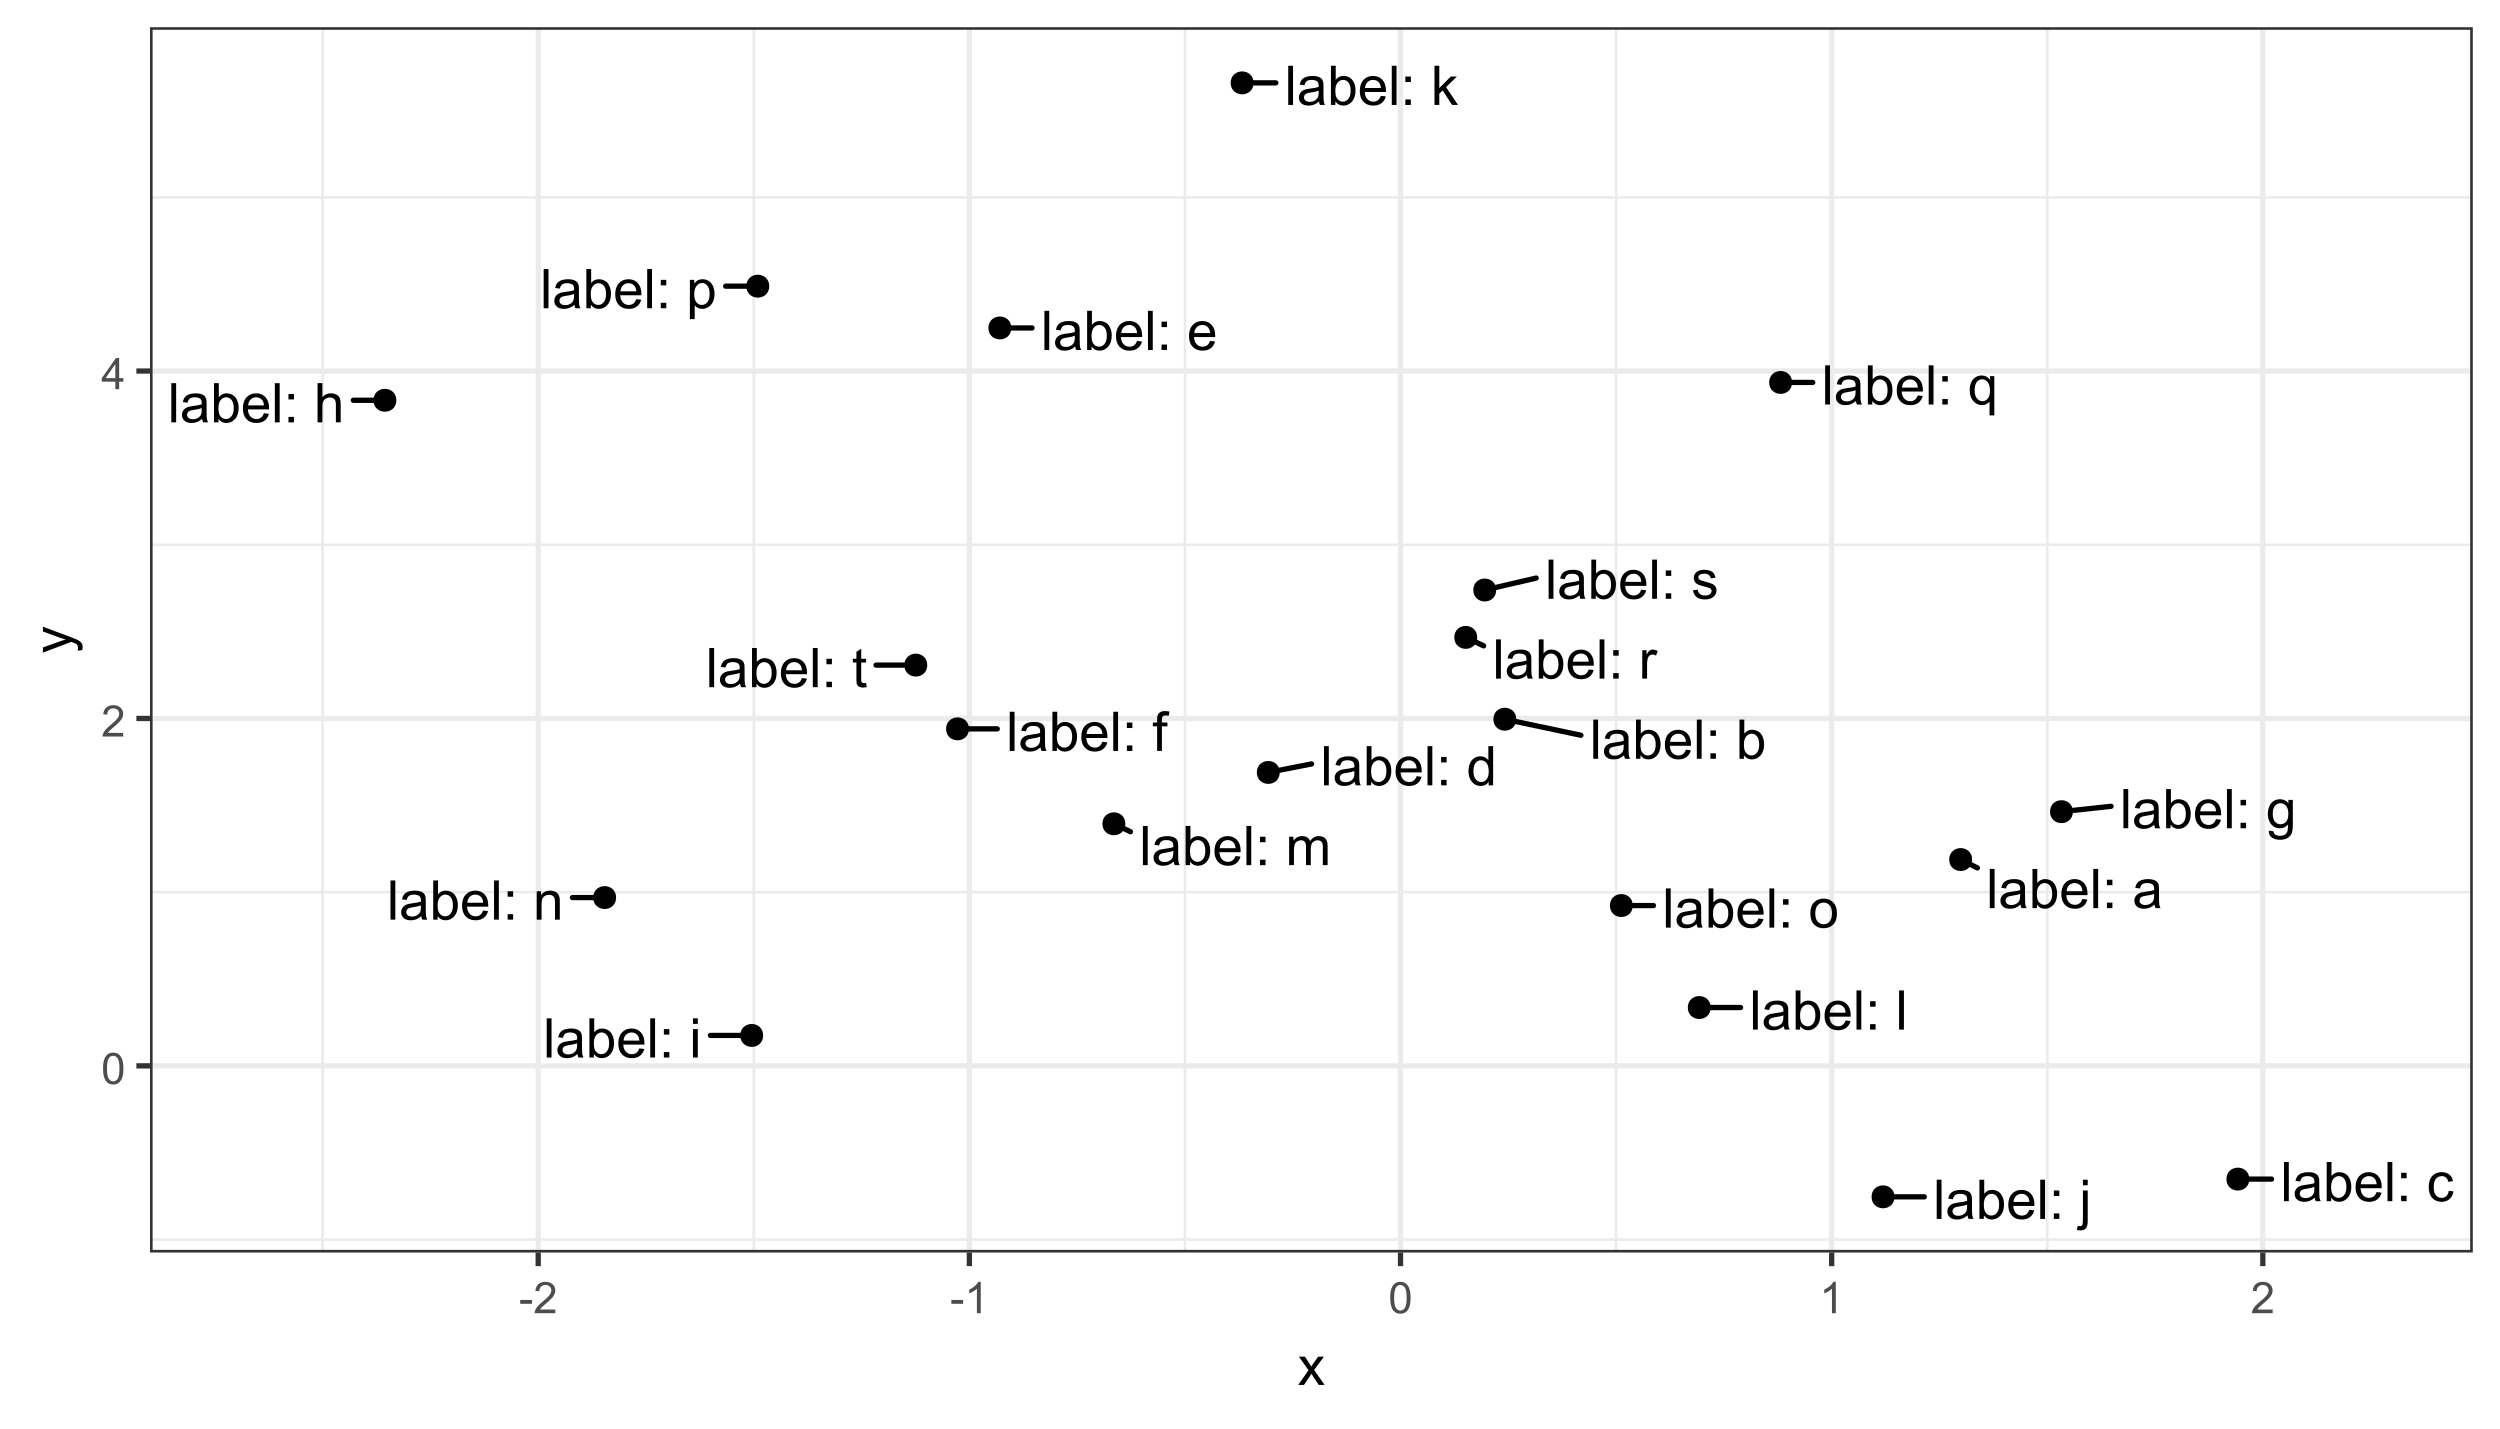 <?xml version="1.0" encoding="UTF-8"?>
<svg xmlns="http://www.w3.org/2000/svg" xmlns:xlink="http://www.w3.org/1999/xlink" width="504" height="288" viewBox="0 0 504 288">
<defs>
<g>
<g id="glyph-0-0">
<path d="M 0.707 0 L 0.707 -7.902 L 1.676 -7.902 L 1.676 0 Z M 0.707 0 "/>
</g>
<g id="glyph-0-1">
<path d="M 4.465 -0.707 C 4.105 -0.402 3.758 -0.184 3.426 -0.059 C 3.094 0.066 2.738 0.129 2.355 0.129 C 1.727 0.129 1.242 -0.023 0.906 -0.332 C 0.566 -0.641 0.398 -1.031 0.398 -1.508 C 0.398 -1.789 0.461 -2.047 0.59 -2.277 C 0.719 -2.508 0.887 -2.695 1.09 -2.836 C 1.297 -2.977 1.531 -3.082 1.789 -3.152 C 1.98 -3.203 2.27 -3.254 2.652 -3.301 C 3.434 -3.391 4.012 -3.504 4.383 -3.633 C 4.387 -3.766 4.387 -3.852 4.387 -3.887 C 4.387 -4.281 4.297 -4.559 4.113 -4.723 C 3.863 -4.941 3.496 -5.051 3.008 -5.051 C 2.551 -5.051 2.215 -4.973 1.996 -4.812 C 1.781 -4.652 1.617 -4.367 1.516 -3.961 L 0.566 -4.09 C 0.652 -4.496 0.793 -4.824 0.992 -5.074 C 1.191 -5.324 1.477 -5.516 1.848 -5.652 C 2.223 -5.785 2.656 -5.855 3.148 -5.855 C 3.637 -5.855 4.035 -5.797 4.34 -5.68 C 4.645 -5.566 4.871 -5.422 5.012 -5.246 C 5.156 -5.074 5.258 -4.852 5.316 -4.586 C 5.348 -4.422 5.363 -4.125 5.363 -3.691 L 5.363 -2.398 C 5.363 -1.496 5.383 -0.926 5.426 -0.688 C 5.469 -0.449 5.547 -0.219 5.672 0 L 4.656 0 C 4.559 -0.203 4.492 -0.438 4.465 -0.707 M 4.383 -2.875 C 4.031 -2.73 3.504 -2.605 2.797 -2.508 C 2.398 -2.449 2.117 -2.383 1.953 -2.312 C 1.785 -2.242 1.66 -2.137 1.57 -1.996 C 1.48 -1.859 1.434 -1.707 1.434 -1.535 C 1.434 -1.277 1.531 -1.062 1.727 -0.891 C 1.922 -0.719 2.211 -0.629 2.586 -0.629 C 2.961 -0.629 3.293 -0.711 3.586 -0.875 C 3.875 -1.039 4.09 -1.262 4.227 -1.547 C 4.332 -1.766 4.383 -2.09 4.383 -2.516 Z M 4.383 -2.875 "/>
</g>
<g id="glyph-0-2">
<path d="M 1.621 0 L 0.723 0 L 0.723 -7.902 L 1.691 -7.902 L 1.691 -5.082 C 2.102 -5.598 2.625 -5.855 3.262 -5.855 C 3.613 -5.855 3.945 -5.781 4.262 -5.641 C 4.574 -5.5 4.836 -5.301 5.039 -5.043 C 5.242 -4.785 5.398 -4.477 5.516 -4.113 C 5.629 -3.75 5.688 -3.363 5.688 -2.949 C 5.688 -1.969 5.445 -1.211 4.961 -0.672 C 4.473 -0.137 3.891 0.129 3.211 0.129 C 2.539 0.129 2.008 -0.152 1.621 -0.719 L 1.621 0 M 1.613 -2.906 C 1.613 -2.219 1.707 -1.723 1.891 -1.418 C 2.199 -0.918 2.609 -0.668 3.133 -0.668 C 3.555 -0.668 3.922 -0.852 4.23 -1.223 C 4.539 -1.59 4.695 -2.137 4.695 -2.867 C 4.695 -3.613 4.547 -4.168 4.25 -4.523 C 3.953 -4.879 3.594 -5.055 3.176 -5.055 C 2.75 -5.055 2.383 -4.871 2.074 -4.504 C 1.766 -4.137 1.613 -3.602 1.613 -2.906 Z M 1.613 -2.906 "/>
</g>
<g id="glyph-0-3">
<path d="M 4.648 -1.844 L 5.648 -1.719 C 5.492 -1.133 5.199 -0.68 4.77 -0.355 C 4.344 -0.031 3.797 0.129 3.133 0.129 C 2.293 0.129 1.629 -0.129 1.141 -0.645 C 0.648 -1.16 0.402 -1.883 0.402 -2.812 C 0.402 -3.777 0.652 -4.523 1.148 -5.055 C 1.645 -5.59 2.289 -5.855 3.078 -5.855 C 3.844 -5.855 4.469 -5.594 4.953 -5.074 C 5.438 -4.551 5.68 -3.816 5.68 -2.875 C 5.68 -2.816 5.68 -2.73 5.676 -2.613 L 1.406 -2.613 C 1.441 -1.984 1.621 -1.504 1.941 -1.168 C 2.262 -0.836 2.66 -0.668 3.137 -0.668 C 3.492 -0.668 3.797 -0.762 4.047 -0.949 C 4.301 -1.137 4.5 -1.434 4.648 -1.844 M 1.461 -3.414 L 4.656 -3.414 C 4.613 -3.895 4.492 -4.254 4.289 -4.496 C 3.98 -4.871 3.582 -5.055 3.09 -5.055 C 2.645 -5.055 2.27 -4.906 1.965 -4.609 C 1.66 -4.312 1.492 -3.91 1.461 -3.414 Z M 1.461 -3.414 "/>
</g>
<g id="glyph-0-4">
<path d="M 0.996 -4.621 L 0.996 -5.727 L 2.102 -5.727 L 2.102 -4.621 L 0.996 -4.621 M 0.996 0 L 0.996 -1.105 L 2.102 -1.105 L 2.102 0 Z M 0.996 0 "/>
</g>
<g id="glyph-0-5">
</g>
<g id="glyph-0-6">
<path d="M 4.465 -2.098 L 5.418 -1.973 C 5.312 -1.316 5.047 -0.801 4.617 -0.43 C 4.188 -0.055 3.66 0.129 3.035 0.129 C 2.25 0.129 1.621 -0.125 1.145 -0.641 C 0.668 -1.152 0.43 -1.887 0.43 -2.84 C 0.43 -3.457 0.535 -4 0.738 -4.465 C 0.941 -4.926 1.254 -5.273 1.672 -5.508 C 2.094 -5.738 2.547 -5.855 3.039 -5.855 C 3.66 -5.855 4.172 -5.695 4.566 -5.383 C 4.961 -5.066 5.215 -4.621 5.324 -4.043 L 4.383 -3.898 C 4.293 -4.281 4.133 -4.57 3.906 -4.766 C 3.676 -4.961 3.402 -5.055 3.078 -5.055 C 2.59 -5.055 2.191 -4.883 1.887 -4.531 C 1.582 -4.18 1.43 -3.625 1.43 -2.867 C 1.43 -2.098 1.574 -1.539 1.871 -1.191 C 2.164 -0.844 2.551 -0.668 3.023 -0.668 C 3.406 -0.668 3.723 -0.785 3.977 -1.02 C 4.234 -1.254 4.395 -1.613 4.465 -2.098 Z M 4.465 -2.098 "/>
</g>
<g id="glyph-0-7">
<path d="M 4.441 0 L 4.441 -0.723 C 4.078 -0.156 3.547 0.129 2.84 0.129 C 2.383 0.129 1.965 0.004 1.582 -0.246 C 1.199 -0.5 0.902 -0.852 0.691 -1.301 C 0.484 -1.754 0.379 -2.27 0.379 -2.855 C 0.379 -3.43 0.473 -3.945 0.664 -4.41 C 0.852 -4.879 1.141 -5.234 1.52 -5.48 C 1.902 -5.73 2.328 -5.855 2.797 -5.855 C 3.145 -5.855 3.449 -5.781 3.719 -5.637 C 3.988 -5.488 4.207 -5.301 4.379 -5.066 L 4.379 -7.902 L 5.344 -7.902 L 5.344 0 L 4.441 0 M 1.375 -2.855 C 1.375 -2.125 1.527 -1.574 1.84 -1.211 C 2.148 -0.852 2.512 -0.668 2.934 -0.668 C 3.355 -0.668 3.715 -0.844 4.012 -1.188 C 4.309 -1.535 4.457 -2.066 4.457 -2.777 C 4.457 -3.559 4.309 -4.133 4.004 -4.5 C 3.703 -4.867 3.332 -5.051 2.891 -5.051 C 2.457 -5.051 2.098 -4.875 1.809 -4.523 C 1.52 -4.172 1.375 -3.613 1.375 -2.855 Z M 1.375 -2.855 "/>
</g>
<g id="glyph-0-8">
<path d="M 0.961 0 L 0.961 -4.969 L 0.102 -4.969 L 0.102 -5.727 L 0.961 -5.727 L 0.961 -6.332 C 0.961 -6.719 0.992 -7.004 1.062 -7.191 C 1.156 -7.441 1.32 -7.645 1.555 -7.801 C 1.789 -7.961 2.121 -8.039 2.543 -8.039 C 2.816 -8.039 3.121 -8.004 3.449 -7.941 L 3.305 -7.094 C 3.102 -7.129 2.914 -7.148 2.734 -7.148 C 2.438 -7.148 2.23 -7.086 2.109 -6.961 C 1.984 -6.832 1.926 -6.598 1.926 -6.254 L 1.926 -5.727 L 3.039 -5.727 L 3.039 -4.969 L 1.926 -4.969 L 1.926 0 Z M 0.961 0 "/>
</g>
<g id="glyph-0-9">
<path d="M 0.551 0.473 L 1.492 0.613 C 1.531 0.906 1.641 1.117 1.82 1.25 C 2.062 1.43 2.391 1.52 2.809 1.52 C 3.258 1.52 3.605 1.43 3.848 1.25 C 4.094 1.07 4.258 0.82 4.344 0.496 C 4.395 0.297 4.418 -0.117 4.414 -0.75 C 3.992 -0.25 3.461 0 2.828 0 C 2.043 0 1.434 -0.285 1.004 -0.852 C 0.57 -1.418 0.355 -2.102 0.355 -2.895 C 0.355 -3.441 0.453 -3.945 0.652 -4.406 C 0.852 -4.867 1.137 -5.227 1.512 -5.477 C 1.887 -5.727 2.328 -5.855 2.836 -5.855 C 3.512 -5.855 4.066 -5.582 4.508 -5.035 L 4.508 -5.727 L 5.402 -5.727 L 5.402 -0.777 C 5.402 0.113 5.309 0.746 5.129 1.117 C 4.949 1.492 4.66 1.785 4.266 2 C 3.875 2.215 3.391 2.324 2.812 2.324 C 2.133 2.324 1.578 2.168 1.16 1.863 C 0.738 1.555 0.535 1.094 0.551 0.473 M 1.352 -2.965 C 1.352 -2.215 1.504 -1.664 1.801 -1.32 C 2.098 -0.977 2.473 -0.805 2.922 -0.805 C 3.367 -0.805 3.742 -0.977 4.043 -1.316 C 4.344 -1.66 4.496 -2.199 4.496 -2.934 C 4.496 -3.633 4.34 -4.16 4.031 -4.516 C 3.719 -4.871 3.344 -5.051 2.906 -5.051 C 2.473 -5.051 2.109 -4.875 1.805 -4.523 C 1.504 -4.176 1.352 -3.656 1.352 -2.965 Z M 1.352 -2.965 "/>
</g>
<g id="glyph-0-10">
<path d="M 0.727 0 L 0.727 -7.902 L 1.699 -7.902 L 1.699 -5.066 C 2.152 -5.59 2.723 -5.855 3.414 -5.855 C 3.836 -5.855 4.203 -5.77 4.516 -5.602 C 4.828 -5.438 5.055 -5.207 5.188 -4.91 C 5.324 -4.617 5.391 -4.188 5.391 -3.629 L 5.391 0 L 4.422 0 L 4.422 -3.629 C 4.422 -4.113 4.316 -4.465 4.105 -4.688 C 3.895 -4.906 3.598 -5.02 3.211 -5.02 C 2.926 -5.02 2.656 -4.945 2.402 -4.793 C 2.148 -4.645 1.969 -4.445 1.859 -4.188 C 1.75 -3.934 1.699 -3.582 1.699 -3.133 L 1.699 0 Z M 0.727 0 "/>
</g>
<g id="glyph-0-11">
<path d="M 0.734 -6.785 L 0.734 -7.902 L 1.703 -7.902 L 1.703 -6.785 L 0.734 -6.785 M 0.734 0 L 0.734 -5.727 L 1.703 -5.727 L 1.703 0 Z M 0.734 0 "/>
</g>
<g id="glyph-0-12">
<path d="M 0.723 -6.777 L 0.723 -7.902 L 1.691 -7.902 L 1.691 -6.777 L 0.723 -6.777 M -0.508 2.223 L -0.324 1.395 C -0.129 1.445 0.023 1.473 0.133 1.473 C 0.332 1.473 0.48 1.406 0.578 1.273 C 0.672 1.145 0.723 0.816 0.723 0.293 L 0.723 -5.727 L 1.691 -5.727 L 1.691 0.312 C 1.691 1.016 1.602 1.508 1.418 1.785 C 1.184 2.145 0.797 2.324 0.254 2.324 C -0.008 2.324 -0.262 2.289 -0.508 2.223 Z M -0.508 2.223 "/>
</g>
<g id="glyph-0-13">
<path d="M 0.734 0 L 0.734 -7.902 L 1.703 -7.902 L 1.703 -3.395 L 4 -5.727 L 5.254 -5.727 L 3.066 -3.602 L 5.477 0 L 4.281 0 L 2.387 -2.926 L 1.703 -2.27 L 1.703 0 Z M 0.734 0 "/>
</g>
<g id="glyph-0-14">
<path d="M 0.727 0 L 0.727 -5.727 L 1.594 -5.727 L 1.594 -4.922 C 1.773 -5.203 2.016 -5.426 2.312 -5.598 C 2.609 -5.77 2.949 -5.855 3.332 -5.855 C 3.754 -5.855 4.102 -5.766 4.375 -5.59 C 4.645 -5.414 4.836 -5.168 4.949 -4.852 C 5.402 -5.52 5.992 -5.855 6.715 -5.855 C 7.285 -5.855 7.723 -5.695 8.027 -5.383 C 8.332 -5.066 8.484 -4.582 8.484 -3.93 L 8.484 0 L 7.52 0 L 7.52 -3.605 C 7.52 -3.996 7.488 -4.273 7.426 -4.445 C 7.363 -4.613 7.25 -4.754 7.082 -4.855 C 6.918 -4.961 6.723 -5.012 6.5 -5.012 C 6.098 -5.012 5.766 -4.879 5.5 -4.613 C 5.23 -4.344 5.098 -3.914 5.098 -3.324 L 5.098 0 L 4.129 0 L 4.129 -3.719 C 4.129 -4.152 4.051 -4.473 3.891 -4.691 C 3.734 -4.906 3.477 -5.012 3.117 -5.012 C 2.844 -5.012 2.59 -4.941 2.359 -4.797 C 2.125 -4.652 1.957 -4.445 1.855 -4.168 C 1.75 -3.891 1.699 -3.492 1.699 -2.969 L 1.699 0 Z M 0.727 0 "/>
</g>
<g id="glyph-0-15">
<path d="M 0.727 0 L 0.727 -5.727 L 1.602 -5.727 L 1.602 -4.91 C 2.02 -5.539 2.629 -5.855 3.422 -5.855 C 3.77 -5.855 4.086 -5.793 4.375 -5.668 C 4.664 -5.543 4.879 -5.383 5.023 -5.18 C 5.168 -4.98 5.27 -4.738 5.324 -4.465 C 5.363 -4.285 5.379 -3.969 5.379 -3.52 L 5.379 0 L 4.41 0 L 4.41 -3.48 C 4.41 -3.879 4.371 -4.172 4.297 -4.367 C 4.223 -4.566 4.086 -4.723 3.895 -4.84 C 3.703 -4.953 3.477 -5.012 3.219 -5.012 C 2.805 -5.012 2.449 -4.883 2.148 -4.621 C 1.848 -4.355 1.699 -3.859 1.699 -3.125 L 1.699 0 Z M 0.727 0 "/>
</g>
<g id="glyph-0-16">
<path d="M 0.367 -2.863 C 0.367 -3.922 0.66 -4.707 1.25 -5.219 C 1.742 -5.641 2.344 -5.855 3.051 -5.855 C 3.84 -5.855 4.48 -5.598 4.98 -5.082 C 5.48 -4.566 5.73 -3.852 5.73 -2.941 C 5.73 -2.207 5.621 -1.629 5.398 -1.203 C 5.176 -0.781 4.855 -0.453 4.434 -0.223 C 4.012 0.012 3.551 0.129 3.051 0.129 C 2.25 0.129 1.602 -0.129 1.109 -0.641 C 0.613 -1.156 0.367 -1.895 0.367 -2.863 M 1.363 -2.863 C 1.363 -2.129 1.523 -1.582 1.844 -1.215 C 2.164 -0.852 2.566 -0.668 3.051 -0.668 C 3.531 -0.668 3.934 -0.852 4.254 -1.219 C 4.574 -1.586 4.734 -2.145 4.734 -2.895 C 4.734 -3.602 4.57 -4.141 4.25 -4.504 C 3.93 -4.867 3.527 -5.051 3.051 -5.051 C 2.566 -5.051 2.164 -4.871 1.844 -4.508 C 1.523 -4.145 1.363 -3.594 1.363 -2.863 Z M 1.363 -2.863 "/>
</g>
<g id="glyph-0-17">
<path d="M 0.727 2.195 L 0.727 -5.727 L 1.613 -5.727 L 1.613 -4.98 C 1.82 -5.273 2.055 -5.488 2.316 -5.637 C 2.582 -5.781 2.898 -5.855 3.273 -5.855 C 3.762 -5.855 4.191 -5.727 4.566 -5.477 C 4.941 -5.227 5.223 -4.871 5.41 -4.41 C 5.602 -3.953 5.699 -3.453 5.699 -2.906 C 5.699 -2.32 5.594 -1.793 5.383 -1.324 C 5.172 -0.855 4.867 -0.496 4.465 -0.246 C 4.066 0.004 3.645 0.129 3.203 0.129 C 2.879 0.129 2.59 0.062 2.332 -0.074 C 2.074 -0.211 1.863 -0.383 1.699 -0.594 L 1.699 2.195 L 0.727 2.195 M 1.605 -2.828 C 1.605 -2.094 1.754 -1.551 2.055 -1.195 C 2.352 -0.844 2.715 -0.668 3.137 -0.668 C 3.57 -0.668 3.938 -0.852 4.246 -1.215 C 4.551 -1.582 4.707 -2.145 4.707 -2.91 C 4.707 -3.641 4.555 -4.188 4.254 -4.551 C 3.957 -4.914 3.598 -5.094 3.18 -5.094 C 2.766 -5.094 2.402 -4.902 2.082 -4.516 C 1.766 -4.129 1.605 -3.566 1.605 -2.828 Z M 1.605 -2.828 "/>
</g>
<g id="glyph-0-18">
<path d="M 4.379 2.195 L 4.379 -0.609 C 4.227 -0.398 4.016 -0.223 3.742 -0.082 C 3.473 0.059 3.184 0.129 2.879 0.129 C 2.199 0.129 1.613 -0.141 1.125 -0.684 C 0.633 -1.227 0.387 -1.973 0.387 -2.918 C 0.387 -3.492 0.488 -4.008 0.688 -4.465 C 0.887 -4.918 1.176 -5.266 1.555 -5.5 C 1.934 -5.738 2.352 -5.855 2.805 -5.855 C 3.512 -5.855 4.066 -5.555 4.473 -4.961 L 4.473 -5.727 L 5.348 -5.727 L 5.348 2.195 L 4.379 2.195 M 1.387 -2.879 C 1.387 -2.141 1.539 -1.59 1.848 -1.223 C 2.156 -0.852 2.527 -0.668 2.961 -0.668 C 3.371 -0.668 3.727 -0.844 4.027 -1.195 C 4.324 -1.543 4.473 -2.078 4.473 -2.793 C 4.473 -3.555 4.316 -4.129 4.004 -4.512 C 3.688 -4.895 3.32 -5.09 2.895 -5.09 C 2.473 -5.09 2.117 -4.91 1.824 -4.551 C 1.531 -4.195 1.387 -3.637 1.387 -2.879 Z M 1.387 -2.879 "/>
</g>
<g id="glyph-0-19">
<path d="M 0.719 0 L 0.719 -5.727 L 1.59 -5.727 L 1.59 -4.855 C 1.812 -5.262 2.02 -5.531 2.207 -5.66 C 2.395 -5.789 2.605 -5.855 2.828 -5.855 C 3.156 -5.855 3.488 -5.75 3.828 -5.543 L 3.492 -4.641 C 3.254 -4.781 3.02 -4.852 2.781 -4.852 C 2.57 -4.852 2.379 -4.789 2.211 -4.66 C 2.043 -4.531 1.922 -4.355 1.848 -4.129 C 1.742 -3.785 1.688 -3.406 1.688 -2.996 L 1.688 0 Z M 0.719 0 "/>
</g>
<g id="glyph-0-20">
<path d="M 0.34 -1.707 L 1.301 -1.859 C 1.352 -1.477 1.504 -1.18 1.75 -0.977 C 1.996 -0.77 2.34 -0.668 2.781 -0.668 C 3.227 -0.668 3.559 -0.758 3.773 -0.941 C 3.988 -1.121 4.098 -1.336 4.098 -1.578 C 4.098 -1.797 4 -1.973 3.812 -2.098 C 3.68 -2.184 3.348 -2.293 2.82 -2.426 C 2.109 -2.605 1.613 -2.762 1.34 -2.891 C 1.066 -3.023 0.855 -3.203 0.715 -3.438 C 0.574 -3.668 0.5 -3.926 0.5 -4.203 C 0.5 -4.461 0.559 -4.695 0.676 -4.914 C 0.793 -5.129 0.953 -5.312 1.152 -5.457 C 1.305 -5.566 1.512 -5.66 1.77 -5.738 C 2.031 -5.816 2.312 -5.855 2.609 -5.855 C 3.059 -5.855 3.453 -5.789 3.793 -5.66 C 4.133 -5.531 4.383 -5.355 4.543 -5.133 C 4.707 -4.914 4.816 -4.617 4.879 -4.246 L 3.93 -4.117 C 3.887 -4.414 3.762 -4.645 3.555 -4.809 C 3.348 -4.973 3.055 -5.055 2.68 -5.055 C 2.234 -5.055 1.914 -4.984 1.727 -4.836 C 1.535 -4.688 1.438 -4.516 1.438 -4.316 C 1.438 -4.191 1.48 -4.078 1.559 -3.977 C 1.637 -3.875 1.762 -3.789 1.93 -3.719 C 2.027 -3.684 2.312 -3.602 2.785 -3.473 C 3.473 -3.289 3.953 -3.137 4.223 -3.02 C 4.496 -2.906 4.707 -2.734 4.863 -2.512 C 5.016 -2.289 5.094 -2.012 5.094 -1.684 C 5.094 -1.359 5 -1.055 4.812 -0.77 C 4.621 -0.484 4.352 -0.262 3.996 -0.105 C 3.637 0.051 3.234 0.129 2.785 0.129 C 2.043 0.129 1.477 -0.023 1.086 -0.336 C 0.695 -0.645 0.449 -1.102 0.34 -1.707 Z M 0.34 -1.707 "/>
</g>
<g id="glyph-0-21">
<path d="M 2.848 -0.867 L 2.984 -0.012 C 2.715 0.047 2.469 0.074 2.254 0.074 C 1.902 0.074 1.629 0.02 1.434 -0.09 C 1.238 -0.203 1.102 -0.348 1.023 -0.531 C 0.945 -0.711 0.906 -1.094 0.906 -1.676 L 0.906 -4.969 L 0.195 -4.969 L 0.195 -5.727 L 0.906 -5.727 L 0.906 -7.141 L 1.871 -7.723 L 1.871 -5.727 L 2.848 -5.727 L 2.848 -4.969 L 1.871 -4.969 L 1.871 -1.621 C 1.871 -1.348 1.887 -1.168 1.922 -1.09 C 1.957 -1.012 2.012 -0.945 2.09 -0.898 C 2.168 -0.852 2.277 -0.832 2.422 -0.832 C 2.527 -0.832 2.672 -0.844 2.848 -0.867 Z M 2.848 -0.867 "/>
</g>
<g id="glyph-1-0">
<path d="M 0.367 -3.105 C 0.367 -3.852 0.441 -4.449 0.594 -4.906 C 0.75 -5.359 0.977 -5.711 1.277 -5.957 C 1.582 -6.203 1.961 -6.324 2.418 -6.324 C 2.758 -6.324 3.055 -6.258 3.309 -6.121 C 3.562 -5.984 3.773 -5.789 3.941 -5.531 C 4.105 -5.277 4.238 -4.965 4.332 -4.594 C 4.426 -4.227 4.473 -3.73 4.473 -3.105 C 4.473 -2.367 4.398 -1.77 4.246 -1.316 C 4.094 -0.863 3.867 -0.512 3.562 -0.266 C 3.262 -0.016 2.879 0.109 2.418 0.109 C 1.812 0.109 1.336 -0.109 0.988 -0.547 C 0.574 -1.07 0.367 -1.922 0.367 -3.105 M 1.16 -3.105 C 1.16 -2.074 1.281 -1.383 1.523 -1.043 C 1.766 -0.699 2.062 -0.527 2.418 -0.527 C 2.773 -0.527 3.074 -0.699 3.316 -1.043 C 3.559 -1.387 3.68 -2.074 3.68 -3.105 C 3.68 -4.145 3.559 -4.832 3.316 -5.172 C 3.074 -5.516 2.773 -5.684 2.41 -5.684 C 2.055 -5.684 1.773 -5.535 1.559 -5.234 C 1.293 -4.852 1.16 -4.141 1.16 -3.105 Z M 1.16 -3.105 "/>
</g>
<g id="glyph-1-1">
<path d="M 4.43 -0.742 L 4.43 0 L 0.266 0 C 0.262 -0.188 0.289 -0.367 0.355 -0.539 C 0.461 -0.82 0.633 -1.102 0.867 -1.375 C 1.098 -1.648 1.438 -1.969 1.879 -2.328 C 2.562 -2.891 3.023 -3.336 3.266 -3.664 C 3.508 -3.992 3.625 -4.301 3.625 -4.594 C 3.625 -4.898 3.516 -5.16 3.297 -5.367 C 3.078 -5.578 2.793 -5.684 2.441 -5.684 C 2.066 -5.684 1.77 -5.574 1.547 -5.352 C 1.324 -5.125 1.211 -4.816 1.207 -4.422 L 0.414 -4.504 C 0.469 -5.098 0.672 -5.547 1.027 -5.859 C 1.383 -6.168 1.859 -6.324 2.457 -6.324 C 3.062 -6.324 3.539 -6.156 3.895 -5.824 C 4.246 -5.488 4.422 -5.07 4.422 -4.578 C 4.422 -4.324 4.371 -4.078 4.266 -3.832 C 4.164 -3.59 3.992 -3.332 3.754 -3.062 C 3.516 -2.793 3.117 -2.426 2.562 -1.957 C 2.098 -1.566 1.801 -1.301 1.668 -1.164 C 1.535 -1.023 1.426 -0.883 1.34 -0.742 Z M 4.43 -0.742 "/>
</g>
<g id="glyph-1-2">
<path d="M 2.844 0 L 2.844 -1.508 L 0.113 -1.508 L 0.113 -2.219 L 2.988 -6.301 L 3.617 -6.301 L 3.617 -2.219 L 4.469 -2.219 L 4.469 -1.508 L 3.617 -1.508 L 3.617 0 L 2.844 0 M 2.844 -2.219 L 2.844 -5.059 L 0.871 -2.219 Z M 2.844 -2.219 "/>
</g>
<g id="glyph-1-3">
<path d="M 0.281 -1.891 L 0.281 -2.668 L 2.656 -2.668 L 2.656 -1.891 Z M 0.281 -1.891 "/>
</g>
<g id="glyph-1-4">
<path d="M 3.277 0 L 2.504 0 L 2.504 -4.93 C 2.32 -4.75 2.074 -4.574 1.773 -4.395 C 1.469 -4.219 1.199 -4.086 0.957 -3.996 L 0.957 -4.742 C 1.391 -4.945 1.77 -5.195 2.094 -5.484 C 2.418 -5.773 2.645 -6.055 2.781 -6.324 L 3.277 -6.324 Z M 3.277 0 "/>
</g>
<g id="glyph-2-0">
<path d="M 0.082 0 L 2.164 -2.965 L 0.234 -5.703 L 1.445 -5.703 L 2.32 -4.367 C 2.484 -4.113 2.617 -3.898 2.719 -3.727 C 2.875 -3.965 3.02 -4.172 3.152 -4.355 L 4.113 -5.703 L 5.27 -5.703 L 3.297 -3.02 L 5.418 0 L 4.234 0 L 3.062 -1.773 L 2.75 -2.25 L 1.25 0 Z M 0.082 0 "/>
</g>
<g id="glyph-3-0">
<path d="M 2.195 -0.684 L 1.289 -0.574 C 1.348 -0.785 1.375 -0.969 1.375 -1.129 C 1.375 -1.344 1.34 -1.516 1.266 -1.645 C 1.195 -1.773 1.094 -1.879 0.969 -1.961 C 0.871 -2.02 0.629 -2.121 0.246 -2.258 C 0.195 -2.273 0.113 -2.301 0.012 -2.344 L -5.703 -0.176 L -5.703 -1.219 L -2.402 -2.406 C -1.98 -2.559 -1.543 -2.699 -1.078 -2.82 C -1.523 -2.93 -1.957 -3.062 -2.379 -3.219 L -5.703 -4.438 L -5.703 -5.402 L 0.098 -3.234 C 0.723 -3 1.156 -2.82 1.391 -2.691 C 1.711 -2.52 1.945 -2.32 2.094 -2.102 C 2.242 -1.879 2.316 -1.613 2.316 -1.305 C 2.316 -1.117 2.277 -0.91 2.195 -0.684 Z M 2.195 -0.684 "/>
</g>
</g>
<clipPath id="clip-0">
<path clip-rule="nonzero" d="M 30.234 5.48 L 498.52 5.48 L 498.52 252.512 L 30.234 252.512 Z M 30.234 5.48 "/>
</clipPath>
<clipPath id="clip-1">
<path clip-rule="nonzero" d="M 30.234 249 L 498.52 249 L 498.52 251 L 30.234 251 Z M 30.234 249 "/>
</clipPath>
<clipPath id="clip-2">
<path clip-rule="nonzero" d="M 30.234 179 L 498.52 179 L 498.52 181 L 30.234 181 Z M 30.234 179 "/>
</clipPath>
<clipPath id="clip-3">
<path clip-rule="nonzero" d="M 30.234 109 L 498.52 109 L 498.52 111 L 30.234 111 Z M 30.234 109 "/>
</clipPath>
<clipPath id="clip-4">
<path clip-rule="nonzero" d="M 30.234 39 L 498.52 39 L 498.52 41 L 30.234 41 Z M 30.234 39 "/>
</clipPath>
<clipPath id="clip-5">
<path clip-rule="nonzero" d="M 64 5.48 L 66 5.48 L 66 252.512 L 64 252.512 Z M 64 5.48 "/>
</clipPath>
<clipPath id="clip-6">
<path clip-rule="nonzero" d="M 151 5.48 L 153 5.48 L 153 252.512 L 151 252.512 Z M 151 5.48 "/>
</clipPath>
<clipPath id="clip-7">
<path clip-rule="nonzero" d="M 238 5.48 L 240 5.48 L 240 252.512 L 238 252.512 Z M 238 5.48 "/>
</clipPath>
<clipPath id="clip-8">
<path clip-rule="nonzero" d="M 325 5.48 L 327 5.48 L 327 252.512 L 325 252.512 Z M 325 5.48 "/>
</clipPath>
<clipPath id="clip-9">
<path clip-rule="nonzero" d="M 412 5.48 L 413 5.48 L 413 252.512 L 412 252.512 Z M 412 5.48 "/>
</clipPath>
<clipPath id="clip-10">
<path clip-rule="nonzero" d="M 30.234 214 L 498.52 214 L 498.52 216 L 30.234 216 Z M 30.234 214 "/>
</clipPath>
<clipPath id="clip-11">
<path clip-rule="nonzero" d="M 30.234 144 L 498.52 144 L 498.52 146 L 30.234 146 Z M 30.234 144 "/>
</clipPath>
<clipPath id="clip-12">
<path clip-rule="nonzero" d="M 30.234 74 L 498.52 74 L 498.52 76 L 30.234 76 Z M 30.234 74 "/>
</clipPath>
<clipPath id="clip-13">
<path clip-rule="nonzero" d="M 107 5.48 L 110 5.48 L 110 252.512 L 107 252.512 Z M 107 5.48 "/>
</clipPath>
<clipPath id="clip-14">
<path clip-rule="nonzero" d="M 194 5.48 L 196 5.48 L 196 252.512 L 194 252.512 Z M 194 5.48 "/>
</clipPath>
<clipPath id="clip-15">
<path clip-rule="nonzero" d="M 281 5.48 L 283 5.48 L 283 252.512 L 281 252.512 Z M 281 5.48 "/>
</clipPath>
<clipPath id="clip-16">
<path clip-rule="nonzero" d="M 368 5.48 L 370 5.48 L 370 252.512 L 368 252.512 Z M 368 5.48 "/>
</clipPath>
<clipPath id="clip-17">
<path clip-rule="nonzero" d="M 455 5.48 L 457 5.48 L 457 252.512 L 455 252.512 Z M 455 5.48 "/>
</clipPath>
<clipPath id="clip-18">
<path clip-rule="nonzero" d="M 30.234 5.48 L 498.52 5.48 L 498.52 252.512 L 30.234 252.512 Z M 30.234 5.48 "/>
</clipPath>
</defs>
<rect x="-50.4" y="-28.8" width="604.8" height="345.6" fill="rgb(100%, 100%, 100%)" fill-opacity="1"/>
<rect x="-50.4" y="-28.8" width="604.8" height="345.6" fill="rgb(100%, 100%, 100%)" fill-opacity="1"/>
<path fill="none" stroke-width="1.067" stroke-linecap="round" stroke-linejoin="round" stroke="rgb(100%, 100%, 100%)" stroke-opacity="1" stroke-miterlimit="10" d="M 0 288 L 504 288 L 504 0 L 0 0 Z M 0 288 "/>
<g clip-path="url(#clip-0)">
<path fill-rule="nonzero" fill="rgb(100%, 100%, 100%)" fill-opacity="1" d="M 30.234 252.508 L 498.52 252.508 L 498.52 5.477 L 30.234 5.477 Z M 30.234 252.508 "/>
</g>
<g clip-path="url(#clip-1)">
<path fill="none" stroke-width="0.533" stroke-linecap="butt" stroke-linejoin="round" stroke="rgb(92.157%, 92.157%, 92.157%)" stroke-opacity="1" stroke-miterlimit="10" d="M 30.234 249.898 L 498.52 249.898 "/>
</g>
<g clip-path="url(#clip-2)">
<path fill="none" stroke-width="0.533" stroke-linecap="butt" stroke-linejoin="round" stroke="rgb(92.157%, 92.157%, 92.157%)" stroke-opacity="1" stroke-miterlimit="10" d="M 30.234 179.863 L 498.52 179.863 "/>
</g>
<g clip-path="url(#clip-3)">
<path fill="none" stroke-width="0.533" stroke-linecap="butt" stroke-linejoin="round" stroke="rgb(92.157%, 92.157%, 92.157%)" stroke-opacity="1" stroke-miterlimit="10" d="M 30.234 109.824 L 498.52 109.824 "/>
</g>
<g clip-path="url(#clip-4)">
<path fill="none" stroke-width="0.533" stroke-linecap="butt" stroke-linejoin="round" stroke="rgb(92.157%, 92.157%, 92.157%)" stroke-opacity="1" stroke-miterlimit="10" d="M 30.234 39.789 L 498.52 39.789 "/>
</g>
<g clip-path="url(#clip-5)">
<path fill="none" stroke-width="0.533" stroke-linecap="butt" stroke-linejoin="round" stroke="rgb(92.157%, 92.157%, 92.157%)" stroke-opacity="1" stroke-miterlimit="10" d="M 65.043 252.508 L 65.043 5.48 "/>
</g>
<g clip-path="url(#clip-6)">
<path fill="none" stroke-width="0.533" stroke-linecap="butt" stroke-linejoin="round" stroke="rgb(92.157%, 92.157%, 92.157%)" stroke-opacity="1" stroke-miterlimit="10" d="M 151.965 252.508 L 151.965 5.48 "/>
</g>
<g clip-path="url(#clip-7)">
<path fill="none" stroke-width="0.533" stroke-linecap="butt" stroke-linejoin="round" stroke="rgb(92.157%, 92.157%, 92.157%)" stroke-opacity="1" stroke-miterlimit="10" d="M 238.883 252.508 L 238.883 5.48 "/>
</g>
<g clip-path="url(#clip-8)">
<path fill="none" stroke-width="0.533" stroke-linecap="butt" stroke-linejoin="round" stroke="rgb(92.157%, 92.157%, 92.157%)" stroke-opacity="1" stroke-miterlimit="10" d="M 325.805 252.508 L 325.805 5.48 "/>
</g>
<g clip-path="url(#clip-9)">
<path fill="none" stroke-width="0.533" stroke-linecap="butt" stroke-linejoin="round" stroke="rgb(92.157%, 92.157%, 92.157%)" stroke-opacity="1" stroke-miterlimit="10" d="M 412.727 252.508 L 412.727 5.48 "/>
</g>
<g clip-path="url(#clip-10)">
<path fill="none" stroke-width="1.067" stroke-linecap="butt" stroke-linejoin="round" stroke="rgb(92.157%, 92.157%, 92.157%)" stroke-opacity="1" stroke-miterlimit="10" d="M 30.234 214.879 L 498.52 214.879 "/>
</g>
<g clip-path="url(#clip-11)">
<path fill="none" stroke-width="1.067" stroke-linecap="butt" stroke-linejoin="round" stroke="rgb(92.157%, 92.157%, 92.157%)" stroke-opacity="1" stroke-miterlimit="10" d="M 30.234 144.844 L 498.52 144.844 "/>
</g>
<g clip-path="url(#clip-12)">
<path fill="none" stroke-width="1.067" stroke-linecap="butt" stroke-linejoin="round" stroke="rgb(92.157%, 92.157%, 92.157%)" stroke-opacity="1" stroke-miterlimit="10" d="M 30.234 74.805 L 498.52 74.805 "/>
</g>
<g clip-path="url(#clip-13)">
<path fill="none" stroke-width="1.067" stroke-linecap="butt" stroke-linejoin="round" stroke="rgb(92.157%, 92.157%, 92.157%)" stroke-opacity="1" stroke-miterlimit="10" d="M 108.504 252.508 L 108.504 5.48 "/>
</g>
<g clip-path="url(#clip-14)">
<path fill="none" stroke-width="1.067" stroke-linecap="butt" stroke-linejoin="round" stroke="rgb(92.157%, 92.157%, 92.157%)" stroke-opacity="1" stroke-miterlimit="10" d="M 195.426 252.508 L 195.426 5.48 "/>
</g>
<g clip-path="url(#clip-15)">
<path fill="none" stroke-width="1.067" stroke-linecap="butt" stroke-linejoin="round" stroke="rgb(92.157%, 92.157%, 92.157%)" stroke-opacity="1" stroke-miterlimit="10" d="M 282.344 252.508 L 282.344 5.48 "/>
</g>
<g clip-path="url(#clip-16)">
<path fill="none" stroke-width="1.067" stroke-linecap="butt" stroke-linejoin="round" stroke="rgb(92.157%, 92.157%, 92.157%)" stroke-opacity="1" stroke-miterlimit="10" d="M 369.266 252.508 L 369.266 5.48 "/>
</g>
<g clip-path="url(#clip-17)">
<path fill="none" stroke-width="1.067" stroke-linecap="butt" stroke-linejoin="round" stroke="rgb(92.157%, 92.157%, 92.157%)" stroke-opacity="1" stroke-miterlimit="10" d="M 456.184 252.508 L 456.184 5.48 "/>
</g>
<path fill-rule="nonzero" fill="rgb(0%, 0%, 0%)" fill-opacity="1" stroke-width="0.709" stroke-linecap="round" stroke-linejoin="round" stroke="rgb(0%, 0%, 0%)" stroke-opacity="1" stroke-miterlimit="10" d="M 397.227 173.285 C 397.227 175.891 393.316 175.891 393.316 173.285 C 393.316 170.68 397.227 170.68 397.227 173.285 "/>
<path fill-rule="nonzero" fill="rgb(0%, 0%, 0%)" fill-opacity="1" stroke-width="0.709" stroke-linecap="round" stroke-linejoin="round" stroke="rgb(0%, 0%, 0%)" stroke-opacity="1" stroke-miterlimit="10" d="M 305.328 144.992 C 305.328 147.602 301.418 147.602 301.418 144.992 C 301.418 142.387 305.328 142.387 305.328 144.992 "/>
<path fill-rule="nonzero" fill="rgb(0%, 0%, 0%)" fill-opacity="1" stroke-width="0.709" stroke-linecap="round" stroke-linejoin="round" stroke="rgb(0%, 0%, 0%)" stroke-opacity="1" stroke-miterlimit="10" d="M 453.113 237.707 C 453.113 240.316 449.203 240.316 449.203 237.707 C 449.203 235.102 453.113 235.102 453.113 237.707 "/>
<path fill-rule="nonzero" fill="rgb(0%, 0%, 0%)" fill-opacity="1" stroke-width="0.709" stroke-linecap="round" stroke-linejoin="round" stroke="rgb(0%, 0%, 0%)" stroke-opacity="1" stroke-miterlimit="10" d="M 257.641 155.723 C 257.641 158.328 253.73 158.328 253.73 155.723 C 253.73 153.117 257.641 153.117 257.641 155.723 "/>
<path fill-rule="nonzero" fill="rgb(0%, 0%, 0%)" fill-opacity="1" stroke-width="0.709" stroke-linecap="round" stroke-linejoin="round" stroke="rgb(0%, 0%, 0%)" stroke-opacity="1" stroke-miterlimit="10" d="M 203.527 66.117 C 203.527 68.723 199.617 68.723 199.617 66.117 C 199.617 63.508 203.527 63.508 203.527 66.117 "/>
<path fill-rule="nonzero" fill="rgb(0%, 0%, 0%)" fill-opacity="1" stroke-width="0.709" stroke-linecap="round" stroke-linejoin="round" stroke="rgb(0%, 0%, 0%)" stroke-opacity="1" stroke-miterlimit="10" d="M 194.992 146.941 C 194.992 149.547 191.086 149.547 191.086 146.941 C 191.086 144.332 194.992 144.332 194.992 146.941 "/>
<path fill-rule="nonzero" fill="rgb(0%, 0%, 0%)" fill-opacity="1" stroke-width="0.709" stroke-linecap="round" stroke-linejoin="round" stroke="rgb(0%, 0%, 0%)" stroke-opacity="1" stroke-miterlimit="10" d="M 417.547 163.633 C 417.547 166.238 413.637 166.238 413.637 163.633 C 413.637 161.027 417.547 161.027 417.547 163.633 "/>
<path fill-rule="nonzero" fill="rgb(0%, 0%, 0%)" fill-opacity="1" stroke-width="0.709" stroke-linecap="round" stroke-linejoin="round" stroke="rgb(0%, 0%, 0%)" stroke-opacity="1" stroke-miterlimit="10" d="M 79.551 80.695 C 79.551 83.301 75.641 83.301 75.641 80.695 C 75.641 78.09 79.551 78.09 79.551 80.695 "/>
<path fill-rule="nonzero" fill="rgb(0%, 0%, 0%)" fill-opacity="1" stroke-width="0.709" stroke-linecap="round" stroke-linejoin="round" stroke="rgb(0%, 0%, 0%)" stroke-opacity="1" stroke-miterlimit="10" d="M 153.5 208.746 C 153.5 211.352 149.59 211.352 149.59 208.746 C 149.59 206.141 153.5 206.141 153.5 208.746 "/>
<path fill-rule="nonzero" fill="rgb(0%, 0%, 0%)" fill-opacity="1" stroke-width="0.709" stroke-linecap="round" stroke-linejoin="round" stroke="rgb(0%, 0%, 0%)" stroke-opacity="1" stroke-miterlimit="10" d="M 381.574 241.281 C 381.574 243.887 377.664 243.887 377.664 241.281 C 377.664 238.676 381.574 238.676 381.574 241.281 "/>
<path fill-rule="nonzero" fill="rgb(0%, 0%, 0%)" fill-opacity="1" stroke-width="0.709" stroke-linecap="round" stroke-linejoin="round" stroke="rgb(0%, 0%, 0%)" stroke-opacity="1" stroke-miterlimit="10" d="M 252.367 16.707 C 252.367 19.316 248.457 19.316 248.457 16.707 C 248.457 14.102 252.367 14.102 252.367 16.707 "/>
<path fill-rule="nonzero" fill="rgb(0%, 0%, 0%)" fill-opacity="1" stroke-width="0.709" stroke-linecap="round" stroke-linejoin="round" stroke="rgb(0%, 0%, 0%)" stroke-opacity="1" stroke-miterlimit="10" d="M 344.527 203.121 C 344.527 205.727 340.617 205.727 340.617 203.121 C 340.617 200.512 344.527 200.512 344.527 203.121 "/>
<path fill-rule="nonzero" fill="rgb(0%, 0%, 0%)" fill-opacity="1" stroke-width="0.709" stroke-linecap="round" stroke-linejoin="round" stroke="rgb(0%, 0%, 0%)" stroke-opacity="1" stroke-miterlimit="10" d="M 226.516 166.074 C 226.516 168.68 222.605 168.68 222.605 166.074 C 222.605 163.469 226.516 163.469 226.516 166.074 "/>
<path fill-rule="nonzero" fill="rgb(0%, 0%, 0%)" fill-opacity="1" stroke-width="0.709" stroke-linecap="round" stroke-linejoin="round" stroke="rgb(0%, 0%, 0%)" stroke-opacity="1" stroke-miterlimit="10" d="M 123.852 180.949 C 123.852 183.555 119.941 183.555 119.941 180.949 C 119.941 178.344 123.852 178.344 123.852 180.949 "/>
<path fill-rule="nonzero" fill="rgb(0%, 0%, 0%)" fill-opacity="1" stroke-width="0.709" stroke-linecap="round" stroke-linejoin="round" stroke="rgb(0%, 0%, 0%)" stroke-opacity="1" stroke-miterlimit="10" d="M 328.816 182.559 C 328.816 185.164 324.91 185.164 324.91 182.559 C 324.91 179.953 328.816 179.953 328.816 182.559 "/>
<path fill-rule="nonzero" fill="rgb(0%, 0%, 0%)" fill-opacity="1" stroke-width="0.709" stroke-linecap="round" stroke-linejoin="round" stroke="rgb(0%, 0%, 0%)" stroke-opacity="1" stroke-miterlimit="10" d="M 154.727 57.691 C 154.727 60.301 150.816 60.301 150.816 57.691 C 150.816 55.086 154.727 55.086 154.727 57.691 "/>
<path fill-rule="nonzero" fill="rgb(0%, 0%, 0%)" fill-opacity="1" stroke-width="0.709" stroke-linecap="round" stroke-linejoin="round" stroke="rgb(0%, 0%, 0%)" stroke-opacity="1" stroke-miterlimit="10" d="M 360.926 77.102 C 360.926 79.707 357.016 79.707 357.016 77.102 C 357.016 74.496 360.926 74.496 360.926 77.102 "/>
<path fill-rule="nonzero" fill="rgb(0%, 0%, 0%)" fill-opacity="1" stroke-width="0.709" stroke-linecap="round" stroke-linejoin="round" stroke="rgb(0%, 0%, 0%)" stroke-opacity="1" stroke-miterlimit="10" d="M 297.449 128.496 C 297.449 131.105 293.539 131.105 293.539 128.496 C 293.539 125.891 297.449 125.891 297.449 128.496 "/>
<path fill-rule="nonzero" fill="rgb(0%, 0%, 0%)" fill-opacity="1" stroke-width="0.709" stroke-linecap="round" stroke-linejoin="round" stroke="rgb(0%, 0%, 0%)" stroke-opacity="1" stroke-miterlimit="10" d="M 301.281 118.945 C 301.281 121.551 297.371 121.551 297.371 118.945 C 297.371 116.34 301.281 116.34 301.281 118.945 "/>
<path fill-rule="nonzero" fill="rgb(0%, 0%, 0%)" fill-opacity="1" stroke-width="0.709" stroke-linecap="round" stroke-linejoin="round" stroke="rgb(0%, 0%, 0%)" stroke-opacity="1" stroke-miterlimit="10" d="M 186.582 134.086 C 186.582 136.691 182.672 136.691 182.672 134.086 C 182.672 131.48 186.582 131.48 186.582 134.086 "/>
<path fill="none" stroke-width="1.067" stroke-linecap="round" stroke-linejoin="round" stroke="rgb(0%, 0%, 0%)" stroke-opacity="1" stroke-miterlimit="10" d="M 398.633 174.969 L 396.348 173.824 "/>
<path fill="none" stroke-width="1.067" stroke-linecap="round" stroke-linejoin="round" stroke="rgb(0%, 0%, 0%)" stroke-opacity="1" stroke-miterlimit="10" d="M 318.703 148.227 L 304.754 145.285 "/>
<path fill="none" stroke-width="1.067" stroke-linecap="round" stroke-linejoin="round" stroke="rgb(0%, 0%, 0%)" stroke-opacity="1" stroke-miterlimit="10" d="M 457.945 237.707 L 452.645 237.707 "/>
<path fill="none" stroke-width="1.067" stroke-linecap="round" stroke-linejoin="round" stroke="rgb(0%, 0%, 0%)" stroke-opacity="1" stroke-miterlimit="10" d="M 264.41 154.008 L 257.078 155.449 "/>
<path fill="none" stroke-width="1.067" stroke-linecap="round" stroke-linejoin="round" stroke="rgb(0%, 0%, 0%)" stroke-opacity="1" stroke-miterlimit="10" d="M 208.051 66.117 L 203.059 66.117 "/>
<path fill="none" stroke-width="1.067" stroke-linecap="round" stroke-linejoin="round" stroke="rgb(0%, 0%, 0%)" stroke-opacity="1" stroke-miterlimit="10" d="M 201.051 146.941 L 194.523 146.941 "/>
<path fill="none" stroke-width="1.067" stroke-linecap="round" stroke-linejoin="round" stroke="rgb(0%, 0%, 0%)" stroke-opacity="1" stroke-miterlimit="10" d="M 425.578 162.551 L 417.047 163.477 "/>
<path fill="none" stroke-width="1.067" stroke-linecap="round" stroke-linejoin="round" stroke="rgb(0%, 0%, 0%)" stroke-opacity="1" stroke-miterlimit="10" d="M 71.23 80.695 L 76.109 80.695 "/>
<path fill="none" stroke-width="1.067" stroke-linecap="round" stroke-linejoin="round" stroke="rgb(0%, 0%, 0%)" stroke-opacity="1" stroke-miterlimit="10" d="M 143.223 208.746 L 150.059 208.746 "/>
<path fill="none" stroke-width="1.067" stroke-linecap="round" stroke-linejoin="round" stroke="rgb(0%, 0%, 0%)" stroke-opacity="1" stroke-miterlimit="10" d="M 387.938 241.281 L 381.102 241.281 "/>
<path fill="none" stroke-width="1.067" stroke-linecap="round" stroke-linejoin="round" stroke="rgb(0%, 0%, 0%)" stroke-opacity="1" stroke-miterlimit="10" d="M 257.199 16.707 L 251.898 16.707 "/>
<path fill="none" stroke-width="1.067" stroke-linecap="round" stroke-linejoin="round" stroke="rgb(0%, 0%, 0%)" stroke-opacity="1" stroke-miterlimit="10" d="M 350.895 203.121 L 344.059 203.121 "/>
<path fill="none" stroke-width="1.067" stroke-linecap="round" stroke-linejoin="round" stroke="rgb(0%, 0%, 0%)" stroke-opacity="1" stroke-miterlimit="10" d="M 227.902 167.68 L 225.66 166.602 "/>
<path fill="none" stroke-width="1.067" stroke-linecap="round" stroke-linejoin="round" stroke="rgb(0%, 0%, 0%)" stroke-opacity="1" stroke-miterlimit="10" d="M 115.418 180.949 L 120.41 180.949 "/>
<path fill="none" stroke-width="1.067" stroke-linecap="round" stroke-linejoin="round" stroke="rgb(0%, 0%, 0%)" stroke-opacity="1" stroke-miterlimit="10" d="M 333.34 182.559 L 328.348 182.559 "/>
<path fill="none" stroke-width="1.067" stroke-linecap="round" stroke-linejoin="round" stroke="rgb(0%, 0%, 0%)" stroke-opacity="1" stroke-miterlimit="10" d="M 146.297 57.691 L 151.289 57.691 "/>
<path fill="none" stroke-width="1.067" stroke-linecap="round" stroke-linejoin="round" stroke="rgb(0%, 0%, 0%)" stroke-opacity="1" stroke-miterlimit="10" d="M 365.449 77.102 L 360.457 77.102 "/>
<path fill="none" stroke-width="1.067" stroke-linecap="round" stroke-linejoin="round" stroke="rgb(0%, 0%, 0%)" stroke-opacity="1" stroke-miterlimit="10" d="M 299.102 130.203 L 296.598 129.02 "/>
<path fill="none" stroke-width="1.067" stroke-linecap="round" stroke-linejoin="round" stroke="rgb(0%, 0%, 0%)" stroke-opacity="1" stroke-miterlimit="10" d="M 309.695 116.539 L 300.684 118.629 "/>
<path fill="none" stroke-width="1.067" stroke-linecap="round" stroke-linejoin="round" stroke="rgb(0%, 0%, 0%)" stroke-opacity="1" stroke-miterlimit="10" d="M 176.613 134.086 L 183.141 134.086 "/>
<g fill="rgb(0%, 0%, 0%)" fill-opacity="1">
<use xlink:href="#glyph-0-0" x="400.434" y="183.078"/>
<use xlink:href="#glyph-0-1" x="402.886" y="183.078"/>
<use xlink:href="#glyph-0-2" x="409.026" y="183.078"/>
<use xlink:href="#glyph-0-3" x="415.166" y="183.078"/>
<use xlink:href="#glyph-0-0" x="421.305" y="183.078"/>
<use xlink:href="#glyph-0-4" x="423.758" y="183.078"/>
<use xlink:href="#glyph-0-5" x="426.825" y="183.078"/>
<use xlink:href="#glyph-0-1" x="429.892" y="183.078"/>
</g>
<g fill="rgb(0%, 0%, 0%)" fill-opacity="1">
<use xlink:href="#glyph-0-0" x="320.5" y="152.973"/>
<use xlink:href="#glyph-0-1" x="322.953" y="152.973"/>
<use xlink:href="#glyph-0-2" x="329.092" y="152.973"/>
<use xlink:href="#glyph-0-3" x="335.232" y="152.973"/>
<use xlink:href="#glyph-0-0" x="341.372" y="152.973"/>
<use xlink:href="#glyph-0-4" x="343.825" y="152.973"/>
<use xlink:href="#glyph-0-5" x="346.892" y="152.973"/>
<use xlink:href="#glyph-0-2" x="349.959" y="152.973"/>
</g>
<g fill="rgb(0%, 0%, 0%)" fill-opacity="1">
<use xlink:href="#glyph-0-0" x="459.746" y="242.16"/>
<use xlink:href="#glyph-0-1" x="462.199" y="242.16"/>
<use xlink:href="#glyph-0-2" x="468.338" y="242.16"/>
<use xlink:href="#glyph-0-3" x="474.478" y="242.16"/>
<use xlink:href="#glyph-0-0" x="480.618" y="242.16"/>
<use xlink:href="#glyph-0-4" x="483.071" y="242.16"/>
<use xlink:href="#glyph-0-5" x="486.138" y="242.16"/>
<use xlink:href="#glyph-0-6" x="489.205" y="242.16"/>
</g>
<g fill="rgb(0%, 0%, 0%)" fill-opacity="1">
<use xlink:href="#glyph-0-0" x="266.211" y="158.324"/>
<use xlink:href="#glyph-0-1" x="268.664" y="158.324"/>
<use xlink:href="#glyph-0-2" x="274.803" y="158.324"/>
<use xlink:href="#glyph-0-3" x="280.943" y="158.324"/>
<use xlink:href="#glyph-0-0" x="287.083" y="158.324"/>
<use xlink:href="#glyph-0-4" x="289.535" y="158.324"/>
<use xlink:href="#glyph-0-5" x="292.603" y="158.324"/>
<use xlink:href="#glyph-0-7" x="295.67" y="158.324"/>
</g>
<g fill="rgb(0%, 0%, 0%)" fill-opacity="1">
<use xlink:href="#glyph-0-0" x="209.848" y="70.566"/>
<use xlink:href="#glyph-0-1" x="212.3" y="70.566"/>
<use xlink:href="#glyph-0-2" x="218.44" y="70.566"/>
<use xlink:href="#glyph-0-3" x="224.58" y="70.566"/>
<use xlink:href="#glyph-0-0" x="230.72" y="70.566"/>
<use xlink:href="#glyph-0-4" x="233.172" y="70.566"/>
<use xlink:href="#glyph-0-5" x="236.239" y="70.566"/>
<use xlink:href="#glyph-0-3" x="239.307" y="70.566"/>
</g>
<g fill="rgb(0%, 0%, 0%)" fill-opacity="1">
<use xlink:href="#glyph-0-0" x="202.855" y="151.391"/>
<use xlink:href="#glyph-0-1" x="205.308" y="151.391"/>
<use xlink:href="#glyph-0-2" x="211.448" y="151.391"/>
<use xlink:href="#glyph-0-3" x="217.588" y="151.391"/>
<use xlink:href="#glyph-0-0" x="223.727" y="151.391"/>
<use xlink:href="#glyph-0-4" x="226.18" y="151.391"/>
<use xlink:href="#glyph-0-5" x="229.247" y="151.391"/>
<use xlink:href="#glyph-0-8" x="232.314" y="151.391"/>
</g>
<g fill="rgb(0%, 0%, 0%)" fill-opacity="1">
<use xlink:href="#glyph-0-0" x="427.375" y="166.977"/>
<use xlink:href="#glyph-0-1" x="429.828" y="166.977"/>
<use xlink:href="#glyph-0-2" x="435.967" y="166.977"/>
<use xlink:href="#glyph-0-3" x="442.107" y="166.977"/>
<use xlink:href="#glyph-0-0" x="448.247" y="166.977"/>
<use xlink:href="#glyph-0-4" x="450.7" y="166.977"/>
<use xlink:href="#glyph-0-5" x="453.767" y="166.977"/>
<use xlink:href="#glyph-0-9" x="456.834" y="166.977"/>
</g>
<g fill="rgb(0%, 0%, 0%)" fill-opacity="1">
<use xlink:href="#glyph-0-0" x="33.832" y="85.148"/>
<use xlink:href="#glyph-0-1" x="36.285" y="85.148"/>
<use xlink:href="#glyph-0-2" x="42.424" y="85.148"/>
<use xlink:href="#glyph-0-3" x="48.564" y="85.148"/>
<use xlink:href="#glyph-0-0" x="54.704" y="85.148"/>
<use xlink:href="#glyph-0-4" x="57.157" y="85.148"/>
<use xlink:href="#glyph-0-5" x="60.224" y="85.148"/>
<use xlink:href="#glyph-0-10" x="63.291" y="85.148"/>
</g>
<g fill="rgb(0%, 0%, 0%)" fill-opacity="1">
<use xlink:href="#glyph-0-0" x="109.512" y="213.199"/>
<use xlink:href="#glyph-0-1" x="111.964" y="213.199"/>
<use xlink:href="#glyph-0-2" x="118.104" y="213.199"/>
<use xlink:href="#glyph-0-3" x="124.244" y="213.199"/>
<use xlink:href="#glyph-0-0" x="130.384" y="213.199"/>
<use xlink:href="#glyph-0-4" x="132.836" y="213.199"/>
<use xlink:href="#glyph-0-5" x="135.903" y="213.199"/>
<use xlink:href="#glyph-0-11" x="138.971" y="213.199"/>
</g>
<g fill="rgb(0%, 0%, 0%)" fill-opacity="1">
<use xlink:href="#glyph-0-0" x="389.734" y="245.73"/>
<use xlink:href="#glyph-0-1" x="392.187" y="245.73"/>
<use xlink:href="#glyph-0-2" x="398.327" y="245.73"/>
<use xlink:href="#glyph-0-3" x="404.467" y="245.73"/>
<use xlink:href="#glyph-0-0" x="410.606" y="245.73"/>
<use xlink:href="#glyph-0-4" x="413.059" y="245.73"/>
<use xlink:href="#glyph-0-5" x="416.126" y="245.73"/>
<use xlink:href="#glyph-0-12" x="419.193" y="245.73"/>
</g>
<g fill="rgb(0%, 0%, 0%)" fill-opacity="1">
<use xlink:href="#glyph-0-0" x="259" y="21.16"/>
<use xlink:href="#glyph-0-1" x="261.453" y="21.16"/>
<use xlink:href="#glyph-0-2" x="267.592" y="21.16"/>
<use xlink:href="#glyph-0-3" x="273.732" y="21.16"/>
<use xlink:href="#glyph-0-0" x="279.872" y="21.16"/>
<use xlink:href="#glyph-0-4" x="282.325" y="21.16"/>
<use xlink:href="#glyph-0-5" x="285.392" y="21.16"/>
<use xlink:href="#glyph-0-13" x="288.459" y="21.16"/>
</g>
<g fill="rgb(0%, 0%, 0%)" fill-opacity="1">
<use xlink:href="#glyph-0-0" x="352.691" y="207.57"/>
<use xlink:href="#glyph-0-1" x="355.144" y="207.57"/>
<use xlink:href="#glyph-0-2" x="361.284" y="207.57"/>
<use xlink:href="#glyph-0-3" x="367.424" y="207.57"/>
<use xlink:href="#glyph-0-0" x="373.563" y="207.57"/>
<use xlink:href="#glyph-0-4" x="376.016" y="207.57"/>
<use xlink:href="#glyph-0-5" x="379.083" y="207.57"/>
<use xlink:href="#glyph-0-0" x="382.15" y="207.57"/>
</g>
<g fill="rgb(0%, 0%, 0%)" fill-opacity="1">
<use xlink:href="#glyph-0-0" x="229.703" y="174.414"/>
<use xlink:href="#glyph-0-1" x="232.156" y="174.414"/>
<use xlink:href="#glyph-0-2" x="238.296" y="174.414"/>
<use xlink:href="#glyph-0-3" x="244.435" y="174.414"/>
<use xlink:href="#glyph-0-0" x="250.575" y="174.414"/>
<use xlink:href="#glyph-0-4" x="253.028" y="174.414"/>
<use xlink:href="#glyph-0-5" x="256.095" y="174.414"/>
<use xlink:href="#glyph-0-14" x="259.162" y="174.414"/>
</g>
<g fill="rgb(0%, 0%, 0%)" fill-opacity="1">
<use xlink:href="#glyph-0-0" x="78.02" y="185.402"/>
<use xlink:href="#glyph-0-1" x="80.472" y="185.402"/>
<use xlink:href="#glyph-0-2" x="86.612" y="185.402"/>
<use xlink:href="#glyph-0-3" x="92.752" y="185.402"/>
<use xlink:href="#glyph-0-0" x="98.891" y="185.402"/>
<use xlink:href="#glyph-0-4" x="101.344" y="185.402"/>
<use xlink:href="#glyph-0-5" x="104.411" y="185.402"/>
<use xlink:href="#glyph-0-15" x="107.478" y="185.402"/>
</g>
<g fill="rgb(0%, 0%, 0%)" fill-opacity="1">
<use xlink:href="#glyph-0-0" x="335.137" y="187.008"/>
<use xlink:href="#glyph-0-1" x="337.589" y="187.008"/>
<use xlink:href="#glyph-0-2" x="343.729" y="187.008"/>
<use xlink:href="#glyph-0-3" x="349.869" y="187.008"/>
<use xlink:href="#glyph-0-0" x="356.009" y="187.008"/>
<use xlink:href="#glyph-0-4" x="358.461" y="187.008"/>
<use xlink:href="#glyph-0-5" x="361.528" y="187.008"/>
<use xlink:href="#glyph-0-16" x="364.596" y="187.008"/>
</g>
<g fill="rgb(0%, 0%, 0%)" fill-opacity="1">
<use xlink:href="#glyph-0-0" x="108.895" y="62.145"/>
<use xlink:href="#glyph-0-1" x="111.347" y="62.145"/>
<use xlink:href="#glyph-0-2" x="117.487" y="62.145"/>
<use xlink:href="#glyph-0-3" x="123.627" y="62.145"/>
<use xlink:href="#glyph-0-0" x="129.766" y="62.145"/>
<use xlink:href="#glyph-0-4" x="132.219" y="62.145"/>
<use xlink:href="#glyph-0-5" x="135.286" y="62.145"/>
<use xlink:href="#glyph-0-17" x="138.353" y="62.145"/>
</g>
<g fill="rgb(0%, 0%, 0%)" fill-opacity="1">
<use xlink:href="#glyph-0-0" x="367.246" y="81.551"/>
<use xlink:href="#glyph-0-1" x="369.699" y="81.551"/>
<use xlink:href="#glyph-0-2" x="375.838" y="81.551"/>
<use xlink:href="#glyph-0-3" x="381.978" y="81.551"/>
<use xlink:href="#glyph-0-0" x="388.118" y="81.551"/>
<use xlink:href="#glyph-0-4" x="390.571" y="81.551"/>
<use xlink:href="#glyph-0-5" x="393.638" y="81.551"/>
<use xlink:href="#glyph-0-18" x="396.705" y="81.551"/>
</g>
<g fill="rgb(0%, 0%, 0%)" fill-opacity="1">
<use xlink:href="#glyph-0-0" x="300.902" y="136.805"/>
<use xlink:href="#glyph-0-1" x="303.355" y="136.805"/>
<use xlink:href="#glyph-0-2" x="309.495" y="136.805"/>
<use xlink:href="#glyph-0-3" x="315.634" y="136.805"/>
<use xlink:href="#glyph-0-0" x="321.774" y="136.805"/>
<use xlink:href="#glyph-0-4" x="324.227" y="136.805"/>
<use xlink:href="#glyph-0-5" x="327.294" y="136.805"/>
<use xlink:href="#glyph-0-19" x="330.361" y="136.805"/>
</g>
<g fill="rgb(0%, 0%, 0%)" fill-opacity="1">
<use xlink:href="#glyph-0-0" x="311.496" y="120.719"/>
<use xlink:href="#glyph-0-1" x="313.949" y="120.719"/>
<use xlink:href="#glyph-0-2" x="320.088" y="120.719"/>
<use xlink:href="#glyph-0-3" x="326.228" y="120.719"/>
<use xlink:href="#glyph-0-0" x="332.368" y="120.719"/>
<use xlink:href="#glyph-0-4" x="334.821" y="120.719"/>
<use xlink:href="#glyph-0-5" x="337.888" y="120.719"/>
<use xlink:href="#glyph-0-20" x="340.955" y="120.719"/>
</g>
<g fill="rgb(0%, 0%, 0%)" fill-opacity="1">
<use xlink:href="#glyph-0-0" x="142.289" y="138.535"/>
<use xlink:href="#glyph-0-1" x="144.742" y="138.535"/>
<use xlink:href="#glyph-0-2" x="150.881" y="138.535"/>
<use xlink:href="#glyph-0-3" x="157.021" y="138.535"/>
<use xlink:href="#glyph-0-0" x="163.161" y="138.535"/>
<use xlink:href="#glyph-0-4" x="165.614" y="138.535"/>
<use xlink:href="#glyph-0-5" x="168.681" y="138.535"/>
<use xlink:href="#glyph-0-21" x="171.748" y="138.535"/>
</g>
<g clip-path="url(#clip-18)">
<path fill="none" stroke-width="1.067" stroke-linecap="round" stroke-linejoin="round" stroke="rgb(20%, 20%, 20%)" stroke-opacity="1" stroke-miterlimit="10" d="M 30.234 252.508 L 498.52 252.508 L 498.52 5.477 L 30.234 5.477 Z M 30.234 252.508 "/>
</g>
<g fill="rgb(30.196%, 30.196%, 30.196%)" fill-opacity="1">
<use xlink:href="#glyph-1-0" x="20.406" y="218.531"/>
</g>
<g fill="rgb(30.196%, 30.196%, 30.196%)" fill-opacity="1">
<use xlink:href="#glyph-1-1" x="20.406" y="148.492"/>
</g>
<g fill="rgb(30.196%, 30.196%, 30.196%)" fill-opacity="1">
<use xlink:href="#glyph-1-2" x="20.406" y="78.457"/>
</g>
<path fill="none" stroke-width="1.067" stroke-linecap="butt" stroke-linejoin="round" stroke="rgb(20%, 20%, 20%)" stroke-opacity="1" stroke-miterlimit="10" d="M 27.492 214.879 L 30.234 214.879 "/>
<path fill="none" stroke-width="1.067" stroke-linecap="butt" stroke-linejoin="round" stroke="rgb(20%, 20%, 20%)" stroke-opacity="1" stroke-miterlimit="10" d="M 27.492 144.844 L 30.234 144.844 "/>
<path fill="none" stroke-width="1.067" stroke-linecap="butt" stroke-linejoin="round" stroke="rgb(20%, 20%, 20%)" stroke-opacity="1" stroke-miterlimit="10" d="M 27.492 74.805 L 30.234 74.805 "/>
<path fill="none" stroke-width="1.067" stroke-linecap="butt" stroke-linejoin="round" stroke="rgb(20%, 20%, 20%)" stroke-opacity="1" stroke-miterlimit="10" d="M 108.504 255.25 L 108.504 252.508 "/>
<path fill="none" stroke-width="1.067" stroke-linecap="butt" stroke-linejoin="round" stroke="rgb(20%, 20%, 20%)" stroke-opacity="1" stroke-miterlimit="10" d="M 195.426 255.25 L 195.426 252.508 "/>
<path fill="none" stroke-width="1.067" stroke-linecap="butt" stroke-linejoin="round" stroke="rgb(20%, 20%, 20%)" stroke-opacity="1" stroke-miterlimit="10" d="M 282.344 255.25 L 282.344 252.508 "/>
<path fill="none" stroke-width="1.067" stroke-linecap="butt" stroke-linejoin="round" stroke="rgb(20%, 20%, 20%)" stroke-opacity="1" stroke-miterlimit="10" d="M 369.266 255.25 L 369.266 252.508 "/>
<path fill="none" stroke-width="1.067" stroke-linecap="butt" stroke-linejoin="round" stroke="rgb(20%, 20%, 20%)" stroke-opacity="1" stroke-miterlimit="10" d="M 456.184 255.25 L 456.184 252.508 "/>
<g fill="rgb(30.196%, 30.196%, 30.196%)" fill-opacity="1">
<use xlink:href="#glyph-1-3" x="104.59" y="264.738"/>
<use xlink:href="#glyph-1-1" x="107.52" y="264.738"/>
</g>
<g fill="rgb(30.196%, 30.196%, 30.196%)" fill-opacity="1">
<use xlink:href="#glyph-1-3" x="191.512" y="264.738"/>
<use xlink:href="#glyph-1-4" x="194.442" y="264.738"/>
</g>
<g fill="rgb(30.196%, 30.196%, 30.196%)" fill-opacity="1">
<use xlink:href="#glyph-1-0" x="279.898" y="264.738"/>
</g>
<g fill="rgb(30.196%, 30.196%, 30.196%)" fill-opacity="1">
<use xlink:href="#glyph-1-4" x="366.82" y="264.738"/>
</g>
<g fill="rgb(30.196%, 30.196%, 30.196%)" fill-opacity="1">
<use xlink:href="#glyph-1-1" x="453.738" y="264.738"/>
</g>
<g fill="rgb(0%, 0%, 0%)" fill-opacity="1">
<use xlink:href="#glyph-2-0" x="261.629" y="279.207"/>
</g>
<g fill="rgb(0%, 0%, 0%)" fill-opacity="1">
<use xlink:href="#glyph-3-0" x="14.352" y="131.746"/>
</g>
</svg>
